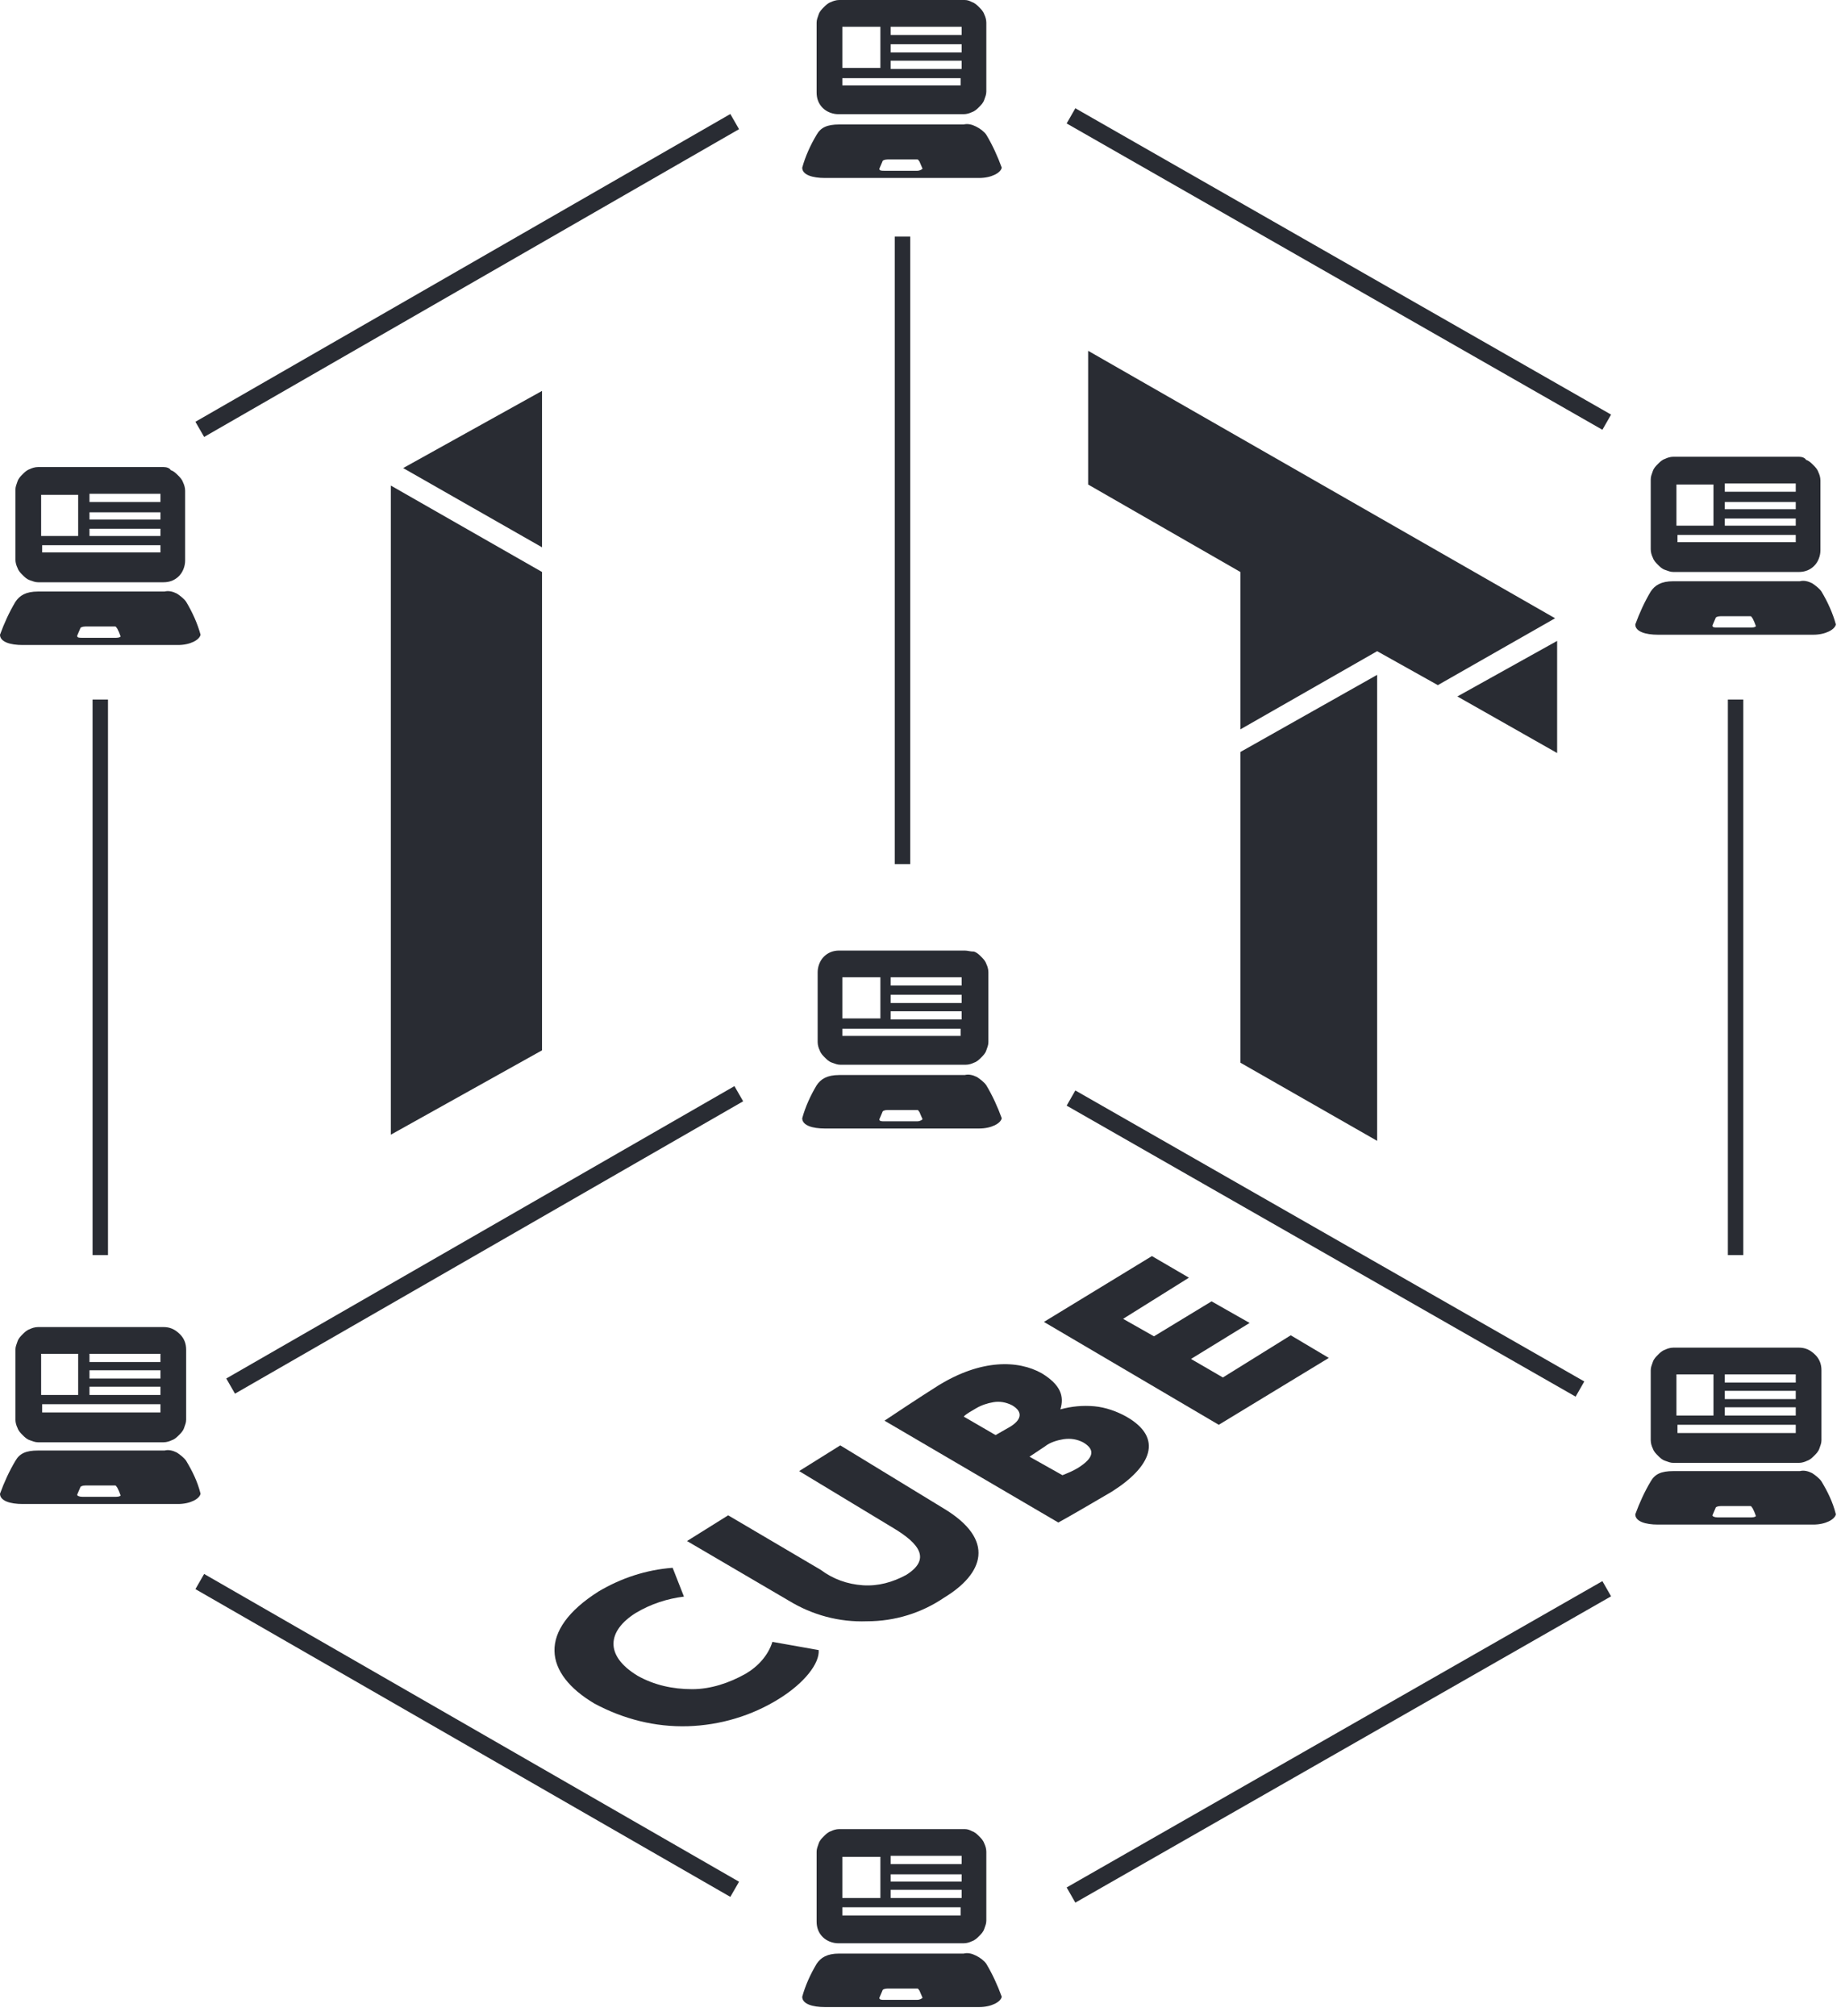 <svg width="179" height="196" viewBox="0 0 179 196" fill="none" xmlns="http://www.w3.org/2000/svg">
<path d="M89.2 16.6H86C85.7 16.6 85.5 16.6 85.5 16.4C85.6 16.2 85.7 15.9 85.8 15.7C85.8 15.6 86 15.5 86.3 15.5H88.9C89 15.5 89.1 15.5 89.2 15.5C89.3 15.5 89.3 15.6 89.4 15.7C89.5 15.9 89.6 16.2 89.7 16.4C89.6 16.5 89.4 16.6 89.2 16.6ZM95.9 13.1C95.7 12.8 95.3 12.5 94.9 12.3C94.5 12.1 94.1 12 93.7 12.1H81.6C80.4 12.1 79.8 12.4 79.4 13.1C78.8 14.1 78.3 15.2 78 16.3C78 17 79 17.3 80.2 17.3H95.2C96.4 17.3 97.3 16.8 97.4 16.3C97 15.2 96.5 14.1 95.9 13.1Z" fill="#292C33"/>
<path d="M93.5 3.4H86.6V2.6H93.5V3.4ZM93.5 5.1H86.6V4.3H93.5V5.1ZM93.5 6.7H86.6V5.9H93.5V6.7ZM93.5 8.3H81.9V7.6H93.4V8.3H93.5ZM81.9 2.6H85.6V6.6H81.9V2.6ZM93.8 0H81.6C81.3 0 81 0.1 80.8 0.2C80.5 0.3 80.3 0.5 80.1 0.7C79.9 0.9 79.7 1.1 79.6 1.4C79.5 1.7 79.4 1.9 79.4 2.2V9C79.4 9.6 79.6 10.1 80 10.5C80.4 10.9 81 11.1 81.5 11.1H93.7C94 11.1 94.3 11 94.5 10.9C94.8 10.8 95 10.6 95.2 10.4C95.4 10.2 95.6 10 95.7 9.7C95.8 9.4 95.9 9.2 95.9 8.9V2.2C95.9 1.9 95.8 1.6 95.7 1.4C95.6 1.1 95.4 0.9 95.2 0.7C95 0.5 94.8 0.3 94.5 0.2C94.3 0.1 94.1 0 93.8 0Z" fill="#292C33"/>
<path d="M89.2 109H86C85.7 109 85.5 109 85.5 108.8C85.6 108.6 85.7 108.3 85.8 108.1C85.8 108 86 107.9 86.3 107.9H88.9C89 107.9 89.1 107.9 89.2 107.9C89.3 107.9 89.3 108 89.4 108.1C89.5 108.3 89.6 108.6 89.7 108.8C89.6 108.9 89.4 109 89.2 109ZM95.9 105.5C95.7 105.2 95.3 104.9 95 104.7C94.6 104.5 94.2 104.4 93.8 104.5H81.6C80.4 104.5 79.8 104.9 79.4 105.5C78.8 106.5 78.3 107.6 78 108.7C78 109.4 79 109.7 80.2 109.7H95.2C96.4 109.7 97.3 109.2 97.4 108.7C97 107.6 96.5 106.5 95.9 105.5Z" fill="#292C33"/>
<path d="M93.5 95.8H86.6V95H93.5V95.8ZM93.5 97.5H86.6V96.7H93.5V97.5ZM93.5 99.1H86.6V98.3H93.5V99.1ZM93.5 100.7H81.9V100H93.4V100.7H93.5ZM81.9 95H85.6V99H81.9V95ZM93.8 92.4H81.6C81 92.4 80.5 92.6 80.1 93C79.7 93.4 79.5 94 79.5 94.5V101.3C79.5 101.6 79.6 101.9 79.7 102.1C79.8 102.4 80 102.6 80.2 102.8C80.4 103 80.6 103.2 80.9 103.3C81.2 103.4 81.4 103.5 81.7 103.5H93.9C94.2 103.5 94.5 103.4 94.7 103.3C95 103.2 95.2 103 95.4 102.8C95.6 102.6 95.8 102.4 95.9 102.1C96 101.8 96.1 101.6 96.1 101.3V94.5C96.1 94.2 96 93.9 95.9 93.7C95.8 93.4 95.6 93.2 95.4 93C95.2 92.8 95 92.6 94.7 92.5C94.3 92.5 94.1 92.4 93.8 92.4Z" fill="#292C33"/>
<path d="M89.2 194.4H86C85.7 194.4 85.5 194.4 85.5 194.2C85.6 194 85.7 193.7 85.8 193.5C85.8 193.4 86 193.3 86.3 193.3H88.9C89 193.3 89.1 193.3 89.2 193.3C89.3 193.3 89.3 193.4 89.4 193.5C89.5 193.7 89.6 194 89.7 194.2C89.6 194.3 89.4 194.4 89.2 194.4ZM95.9 190.9C95.7 190.6 95.3 190.3 94.9 190.1C94.5 189.9 94.1 189.8 93.7 189.9H81.6C80.4 189.9 79.8 190.3 79.4 190.9C78.8 191.9 78.3 193 78 194.1C78 194.8 79 195.1 80.2 195.1H95.2C96.4 195.1 97.3 194.6 97.4 194.1C97 193 96.5 191.9 95.9 190.9Z" fill="#292C33"/>
<path d="M93.5 181.2H86.6V180.4H93.5V181.2ZM93.5 182.9H86.6V182.2H93.5V182.9ZM93.5 184.5H86.6V183.7H93.5V184.5ZM93.5 186.2H81.9V185.4H93.4V186.2H93.5ZM81.9 180.5H85.6V184.5H81.9V180.5ZM93.8 177.8H81.6C81.3 177.8 81 177.9 80.8 178C80.5 178.1 80.3 178.3 80.1 178.5C79.9 178.7 79.7 178.9 79.6 179.2C79.5 179.5 79.4 179.7 79.4 180V186.8C79.4 187.4 79.6 187.9 80 188.3C80.4 188.7 81 188.9 81.5 188.9H93.7C94 188.9 94.3 188.8 94.5 188.7C94.8 188.6 95 188.4 95.2 188.2C95.4 188 95.6 187.8 95.7 187.5C95.8 187.2 95.9 187 95.9 186.7V180C95.9 179.7 95.8 179.4 95.7 179.2C95.6 178.9 95.4 178.7 95.2 178.5C95 178.3 94.8 178.1 94.5 178C94.3 177.9 94.1 177.8 93.8 177.8Z" fill="#292C33"/>
<path d="M11.3 62H8C7.7 62 7.5 62 7.5 61.8C7.6 61.6 7.7 61.3 7.8 61.1C7.8 61 8 60.9 8.3 60.9H10.9C11 60.9 11.1 60.9 11.2 60.9C11.3 60.9 11.3 61 11.4 61.1C11.5 61.3 11.6 61.5 11.7 61.8C11.8 61.9 11.6 62 11.3 62ZM18.1 58.5C17.9 58.2 17.5 57.9 17.2 57.7C16.8 57.5 16.4 57.4 16 57.5H3.7C2.5 57.5 1.9 57.9 1.5 58.5C0.9 59.5 0.4 60.6 0 61.7C0 62.4 1 62.7 2.2 62.7H17.3C18.5 62.7 19.4 62.2 19.5 61.7C19.2 60.6 18.7 59.5 18.1 58.5Z" fill="#292C33"/>
<path d="M15.6 48.8H8.7V48H15.6V48.8ZM15.6 50.5H8.7V49.8H15.6V50.5ZM15.6 52.1H8.7V51.4H15.6V52.1ZM15.6 53.7H4.1V53H15.6V53.7ZM4 48.1H7.6V52.1H4V48.1ZM15.9 45.4H3.7C3.4 45.4 3.1 45.5 2.9 45.6C2.6 45.7 2.4 45.9 2.2 46.1C2 46.3 1.8 46.5 1.7 46.8C1.6 47.1 1.5 47.3 1.5 47.6V54.4C1.5 54.7 1.6 55 1.7 55.2C1.8 55.5 2 55.7 2.2 55.9C2.4 56.1 2.6 56.3 2.9 56.4C3.2 56.5 3.4 56.6 3.7 56.6H15.9C16.5 56.6 17 56.4 17.4 56C17.8 55.6 18 55 18 54.5V47.7C18 47.4 17.9 47.1 17.8 46.9C17.7 46.6 17.5 46.4 17.3 46.2C17.1 46 16.9 45.8 16.6 45.7C16.5 45.5 16.2 45.4 15.9 45.4Z" fill="#292C33"/>
<path d="M170.3 61H167C166.7 61 166.5 61 166.5 60.8C166.6 60.6 166.7 60.3 166.8 60.1C166.8 60 167 59.9 167.3 59.9H169.9C170 59.9 170.1 59.9 170.2 59.9C170.3 59.9 170.3 60 170.4 60.1C170.5 60.3 170.6 60.5 170.7 60.8C170.8 60.9 170.6 61 170.3 61ZM177.1 57.5C176.9 57.2 176.5 56.9 176.2 56.7C175.8 56.5 175.4 56.4 175 56.5H162.7C161.5 56.5 160.9 56.9 160.5 57.5C159.9 58.5 159.4 59.6 159 60.7C159 61.4 160 61.7 161.2 61.7H176.3C177.5 61.7 178.4 61.2 178.5 60.7C178.2 59.6 177.7 58.5 177.1 57.5Z" fill="#292C33"/>
<path d="M174.6 47.8H167.7V47H174.6V47.8ZM174.6 49.5H167.7V48.8H174.6V49.5ZM174.6 51.1H167.7V50.4H174.6V51.1ZM174.6 52.7H163.1V52H174.6V52.7ZM163 47.1H166.6V51.1H163V47.1ZM174.9 44.4H162.7C162.4 44.4 162.1 44.5 161.9 44.6C161.6 44.7 161.4 44.9 161.2 45.1C161 45.3 160.8 45.5 160.7 45.8C160.6 46.1 160.5 46.3 160.5 46.6V53.4C160.5 53.7 160.6 54 160.7 54.2C160.8 54.5 161 54.7 161.2 54.9C161.4 55.1 161.6 55.3 161.9 55.4C162.2 55.5 162.4 55.6 162.7 55.6H174.9C175.5 55.6 176 55.4 176.4 55C176.8 54.6 177 54 177 53.5V46.7C177 46.4 176.9 46.1 176.8 45.9C176.7 45.6 176.5 45.4 176.3 45.2C176.1 45 175.9 44.8 175.6 44.7C175.5 44.5 175.2 44.4 174.9 44.4Z" fill="#292C33"/>
<path d="M11.3 145.5H8C7.7 145.5 7.5 145.4 7.5 145.3C7.6 145.1 7.7 144.8 7.8 144.6C7.8 144.5 8 144.4 8.3 144.4H10.9C11 144.4 11.1 144.4 11.2 144.4C11.3 144.4 11.3 144.5 11.4 144.6C11.5 144.8 11.6 145 11.7 145.3C11.8 145.4 11.6 145.5 11.3 145.5ZM18.1 142C17.9 141.7 17.5 141.4 17.2 141.2C16.8 141 16.4 140.9 16 141H3.7C2.5 141 1.9 141.3 1.5 142C0.9 143 0.4 144.1 0 145.2C0 145.9 1 146.2 2.2 146.2H17.3C18.5 146.2 19.4 145.7 19.5 145.2C19.2 144 18.7 143 18.1 142Z" fill="#292C33"/>
<path d="M15.6 132.4H8.7V131.6H15.6V132.4ZM15.6 134H8.7V133.2H15.6V134ZM15.6 135.6H8.7V134.8H15.6V135.6ZM15.6 137.3H4.1V136.5H15.6V137.3ZM4 131.6H7.6V135.6H4V131.6ZM15.9 129H3.7C3.4 129 3.1 129.1 2.9 129.2C2.6 129.3 2.4 129.5 2.2 129.7C2 129.9 1.8 130.1 1.7 130.4C1.6 130.7 1.5 130.9 1.5 131.2V138C1.5 138.3 1.6 138.6 1.7 138.8C1.8 139.1 2 139.3 2.2 139.5C2.4 139.7 2.6 139.9 2.9 140C3.2 140.1 3.4 140.2 3.7 140.2H15.9C16.2 140.2 16.5 140.1 16.7 140C17 139.9 17.2 139.7 17.4 139.5C17.6 139.3 17.8 139.1 17.9 138.8C18 138.5 18.1 138.3 18.1 138V131.2C18.1 130.6 17.9 130.1 17.5 129.7C17 129.2 16.5 129 15.9 129Z" fill="#292C33"/>
<path d="M170.3 147.5H167C166.7 147.5 166.5 147.4 166.5 147.3C166.6 147.1 166.7 146.8 166.8 146.6C166.8 146.5 167 146.4 167.3 146.4H169.9C170 146.4 170.1 146.4 170.2 146.4C170.3 146.4 170.3 146.5 170.4 146.6C170.5 146.8 170.6 147 170.7 147.3C170.8 147.4 170.6 147.5 170.3 147.5ZM177.1 144C176.9 143.7 176.5 143.4 176.2 143.2C175.8 143 175.4 142.9 175 143H162.7C161.5 143 160.9 143.3 160.5 144C159.9 145 159.4 146.1 159 147.2C159 147.9 160 148.2 161.2 148.2H176.3C177.5 148.2 178.4 147.7 178.5 147.2C178.2 146 177.7 145 177.1 144Z" fill="#292C33"/>
<path d="M174.6 134.4H167.7V133.6H174.6V134.4ZM174.6 136H167.7V135.2H174.6V136ZM174.6 137.6H167.7V136.8H174.6V137.6ZM174.6 139.3H163.1V138.5H174.6V139.3ZM163 133.6H166.6V137.6H163V133.6ZM174.9 131H162.7C162.4 131 162.1 131.1 161.9 131.2C161.6 131.3 161.4 131.5 161.2 131.7C161 131.9 160.8 132.1 160.7 132.4C160.6 132.7 160.5 132.9 160.5 133.2V140C160.5 140.3 160.6 140.6 160.7 140.8C160.8 141.1 161 141.3 161.2 141.5C161.4 141.7 161.6 141.9 161.9 142C162.2 142.1 162.4 142.2 162.7 142.2H174.9C175.2 142.2 175.5 142.1 175.7 142C176 141.9 176.2 141.7 176.4 141.5C176.6 141.3 176.8 141.1 176.9 140.8C177 140.5 177.1 140.3 177.1 140V133.2C177.1 132.6 176.9 132.1 176.5 131.7C176 131.2 175.5 131 174.9 131Z" fill="#292C33"/>
<path d="M10.5 68H9V122H10.5V68Z" fill="#292C33"/>
<path d="M169.5 68H168V122H169.5V68Z" fill="#292C33"/>
<path d="M88.5 23H87V84H88.5V23Z" fill="#292C33"/>
<path d="M104.555 10.524L103.711 12L155.801 41.777L156.645 40.301L104.555 10.524Z" fill="#292C33"/>
<path d="M71.01 11.083L19 41L19.848 42.474L71.857 12.557L71.01 11.083Z" fill="#292C33"/>
<path d="M104.555 184.949L103.711 183.474L155.801 153.697L156.645 155.173L104.555 184.949Z" fill="#292C33"/>
<path d="M71.01 184.39L19 154.474L19.848 153L71.857 182.917L71.01 184.39Z" fill="#292C33"/>
<path d="M104.555 106L103.711 107.476L153.197 135.764L154.04 134.288L104.555 106Z" fill="#292C33"/>
<path d="M71.409 105.579L22 134L22.848 135.474L72.257 107.053L71.409 105.579Z" fill="#292C33"/>
<path d="M79.6 160.4C79.7 161.7 78.2 163.6 75.8 165.1C73.1 166.8 70 167.7 66.9 167.8C63.7 167.9 60.6 167.1 57.8 165.6C52.9 162.7 52.2 158.5 58.2 154.7C60.4 153.4 62.8 152.6 65.4 152.4L66.5 155.2C64.9 155.4 63.3 155.9 61.8 156.8C59.1 158.5 58.7 160.9 62 162.9C63.6 163.8 65.4 164.2 67.3 164.2C69.1 164.2 70.9 163.6 72.5 162.7C73.7 162 74.7 160.9 75.1 159.6L79.6 160.4Z" fill="#292C33"/>
<path d="M91.7 146.6C96.9 149.7 95.6 153 91.8 155.3C89.6 156.8 87 157.6 84.3 157.6C81.6 157.7 79 157 76.7 155.6L66.8 149.8L70.8 147.3L79.8 152.6C81 153.5 82.4 154 83.9 154.1C85.4 154.2 86.8 153.8 88.1 153.1C90.5 151.6 89.5 150.1 86.8 148.5L77.7 143L81.7 140.5L91.7 146.6Z" fill="#292C33"/>
<path d="M100.1 141.6L103.3 143.4C103.8 143.2 104.3 143 104.8 142.7C106.4 141.7 106.5 140.9 105.3 140.2C104.7 139.9 104.1 139.8 103.4 139.9C102.8 140 102.1 140.2 101.6 140.6L100.1 141.6ZM93.7 137.7L96.8 139.5L98.2 138.7C99.2 138.1 99.6 137.3 98.4 136.6C97.8 136.3 97.2 136.2 96.6 136.3C96 136.4 95.4 136.6 94.9 136.9C94.4 137.2 94 137.4 93.7 137.7ZM86 138.1C86.9 137.5 89.3 135.9 91.2 134.7C95.4 132.1 99 132.2 101.3 133.5C103.1 134.6 103.5 135.7 103.1 137C104.2 136.7 105.3 136.6 106.4 136.7C107.5 136.8 108.6 137.2 109.5 137.7C113.2 139.8 111.9 142.6 108.1 145C106.4 146 104 147.4 102.9 148L86 138.1Z" fill="#292C33"/>
<path d="M101.5 128.5L112 122.1L115.6 124.2L109.2 128.2L112.2 129.9L117.8 126.5L121.5 128.6L115.8 132.1L118.9 133.9L125.5 129.8L129.2 132L118.5 138.5L101.5 128.5Z" fill="#292C33"/>
<path d="M52.7 53.2V38L39.2 45.5L52.7 53.2Z" fill="#292C33"/>
<path d="M38 47.2V110.3L52.7 102.1V55.6L38 47.2Z" fill="#292C33"/>
<path d="M120.6 103.3L133.9 110.9V65.6L120.6 73.1V103.3Z" fill="#292C33"/>
<path d="M105.8 34.1V47.1L120.6 55.6V70.9L133.9 63.3L139.8 66.6L151.2 60.1L105.8 34.1Z" fill="#292C33"/>
<path d="M141.7 67.7L151.4 73.2V62.3L141.7 67.7Z" fill="#292C33"/>
</svg>
